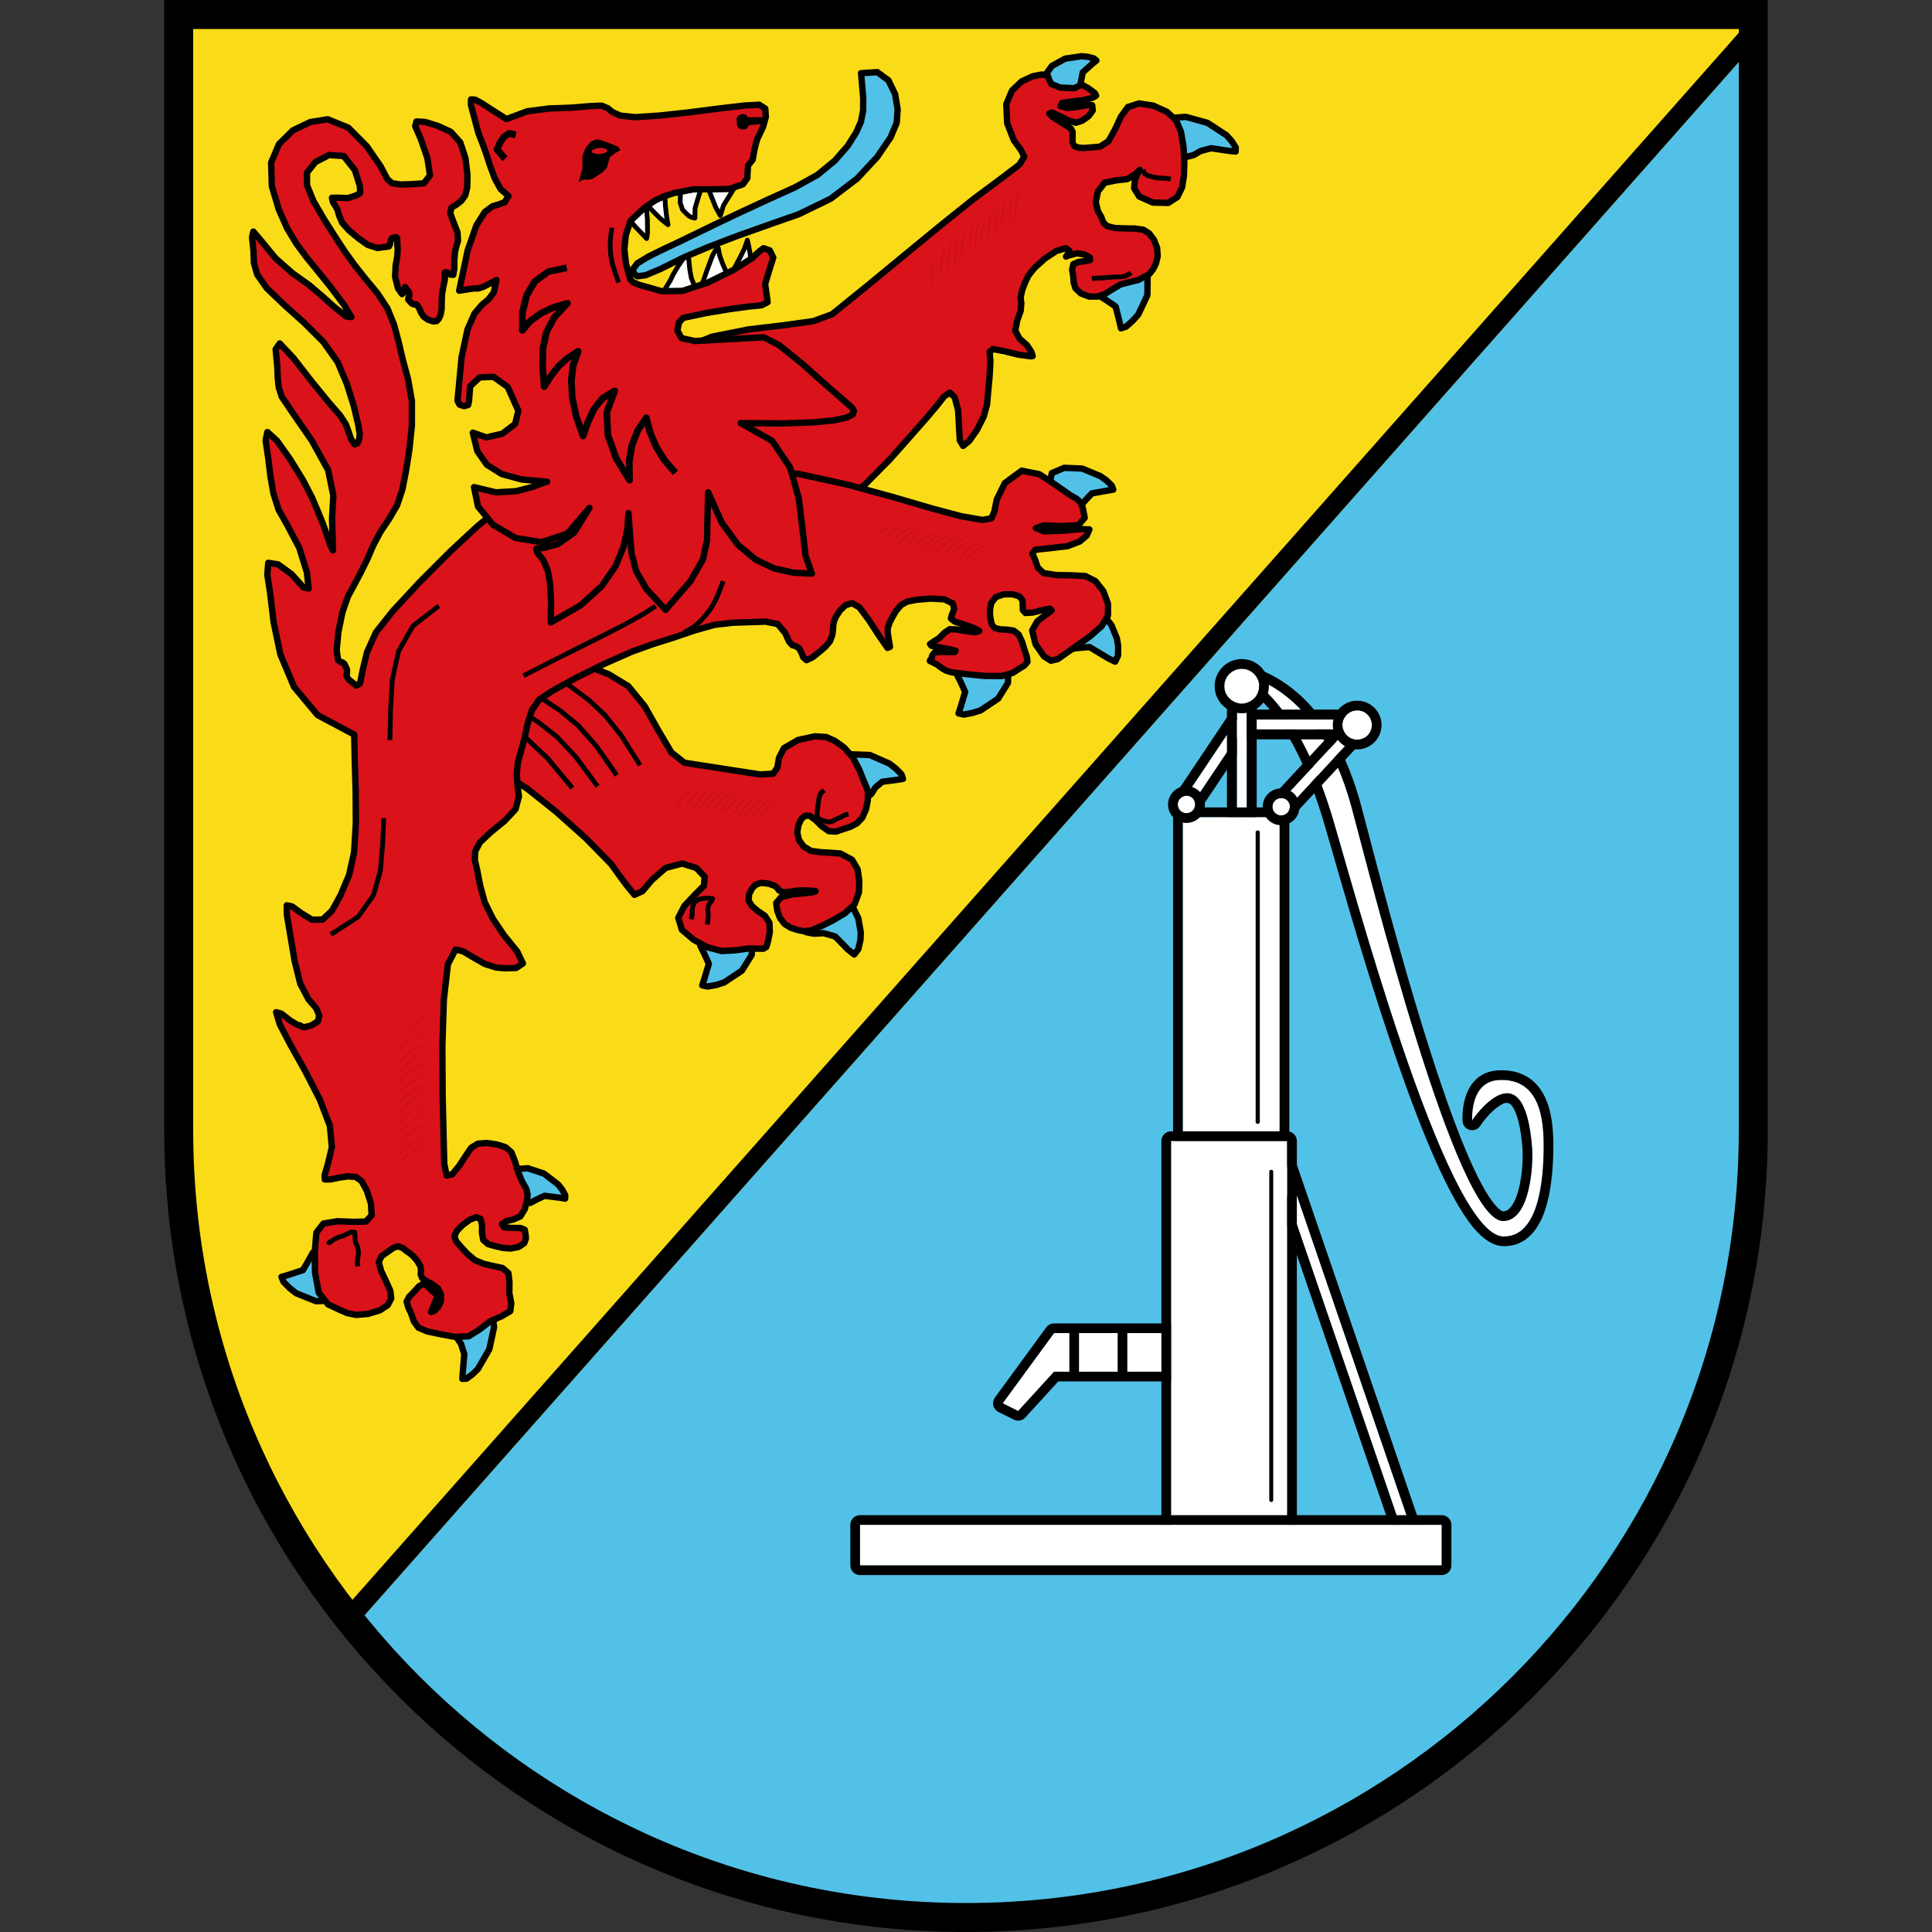 <?xml version="1.0" encoding="UTF-8" standalone="no"?>
<!DOCTYPE svg PUBLIC "-//W3C//DTD SVG 1.1//EN" "http://www.w3.org/Graphics/SVG/1.1/DTD/svg11.dtd">
<svg width="100%" height="100%" viewBox="0 0 1000 1000" version="1.1" xmlns="http://www.w3.org/2000/svg" xmlns:xlink="http://www.w3.org/1999/xlink" xml:space="preserve" xmlns:serif="http://www.serif.com/" style="fill-rule:evenodd;clip-rule:evenodd;stroke-linecap:square;stroke-linejoin:round;stroke-miterlimit:10;">
    <rect x="0" y="0" width="1000" height="1000" fill="#333333" stroke="none"/>
    <path d="M92.5,585L92.5,7.5C92.5,7.5 825.157,7.5 907.5,7.5C907.5,7.5 907.5,585 907.5,585C907.5,809.905 724.905,992.5 500,992.5C275.095,992.5 92.5,809.905 92.5,585Z" style="fill:rgb(249,220,23);"/>
    <path d="M907.5,23.606L183.653,841.766C258.395,933.713 372.387,992.5 500,992.5C724.905,992.5 907.5,809.905 907.5,585L907.5,23.606Z" style="fill:rgb(82,193,231);"/>
    <path d="M85,585L85,0L915,0L915,585C915,814.045 729.045,1000 500,1000C270.955,1000 85,814.045 85,585ZM100,585L100,15C202.41,15 797.59,15 900,15C900,15 900,585 900,585C900,805.766 720.766,985 500,985C279.234,985 100,805.766 100,585Z"/>
    <path d="M641.577,349C641.577,349 681.954,352.857 699.486,417.526C708.875,452.16 753.433,632.069 778,632C792.048,631.961 793.695,602.906 793,594C788.833,540.612 762,579.537 762,580C762,580 760.478,559.646 776,559C797.72,558.096 799.167,580.5 799,595C798.833,609.5 796.834,640.585 778,640C747.896,639.065 698.186,450.489 689,420.885C668.647,355.296 641.577,349 641.577,349Z" style="fill:white;"/>
    <path d="M766.43,582.321C765.623,583.858 764.038,584.927 762.187,584.997C759.5,585.097 757.214,583.054 757.014,580.373C757.014,580.373 756.556,574.382 758.392,568.298C760.492,561.339 765.343,554.439 775.792,554.004C782.248,553.736 787.234,555.23 791.117,557.752C796.854,561.479 800.266,567.595 802.071,574.547C803.828,581.313 804.071,588.859 804,595.057C803.894,604.285 802.972,619.826 798.029,630.663C794.03,639.433 787.543,645.299 777.845,644.998C773.178,644.853 767.831,641.698 762.569,635.346C756.246,627.713 749.455,615.213 742.665,599.878C717.066,542.072 690.675,443.154 684.225,422.367C665.012,360.453 640.444,353.87 640.444,353.87C637.88,353.274 636.218,350.792 636.642,348.194C637.067,345.596 639.432,343.772 642.052,344.023C642.052,344.023 685.682,347.501 704.312,416.218C710.863,440.384 734.574,535.511 756.621,590.386C762.109,604.045 767.439,615.153 772.401,621.829C773.785,623.693 775.103,625.172 776.401,626.159C776.979,626.599 777.456,627.002 777.986,627C779.757,626.995 781.073,625.968 782.167,624.565C783.267,623.152 784.137,621.376 784.864,619.425C788.035,610.921 788.399,599.312 788.015,594.389C787.325,585.543 786.035,579.435 784.258,575.393C783.153,572.878 782.121,571.351 780.67,570.952C778.955,570.48 777.23,571.583 775.54,572.75C771.596,575.474 768.216,579.788 766.83,581.737C766.681,581.946 766.514,582.194 766.43,582.321ZM641.577,349C641.577,349 668.647,355.296 689,420.885C698.186,450.489 747.896,639.065 778,640C796.834,640.585 798.833,609.5 799,595C799.167,580.5 797.72,558.096 776,559C760.478,559.646 762,580 762,580C762,579.537 788.833,540.612 793,594C793.695,602.906 792.048,631.961 778,632C753.433,632.069 708.875,452.16 699.486,417.526C681.954,352.857 641.577,349 641.577,349Z"/>
    <path d="M606,690L545.576,690L519,726.333L527,730.333L545.576,710L606,710L606,690Z" style="fill:white;"/>
    <path d="M611,690L611,710C611,712.761 608.761,715 606,715C606,715 547.781,715 547.781,715L530.691,733.706C529.184,735.356 526.763,735.805 524.764,734.805L516.764,730.805C515.447,730.147 514.488,728.942 514.141,727.511C513.794,726.08 514.095,724.57 514.964,723.381L541.541,687.048C542.482,685.761 543.982,685 545.576,685L606,685C608.761,685 611,687.239 611,690ZM606,690L545.576,690L519,726.333L527,730.333L545.576,710L606,710L606,690Z"/>
    <path d="M556,690L556,710" style="fill:none;stroke:black;stroke-width:5px;"/>
    <g transform="matrix(1,0,0,1,25,1.5)">
        <path d="M556,690L556,710" style="fill:none;stroke:black;stroke-width:5px;"/>
    </g>
    <path d="M177.344,833.805L907.5,8.514L907.5,23.606L183.653,841.766C181.518,839.139 179.415,836.486 177.344,833.805Z"/>
    <g id="g1" transform="matrix(1.664,0,0,1.664,362.097,358.252)">
        <g id="g29" transform="matrix(-0.03,0.002,0.002,0.03,302.096,-229.373)">
            <path id="path5" d="M6172,890L6187,953L6274,983L6412,985L6468,969L6486,940L6513,903L6540,813L6465,722L6324,656L6153,642L6090,652L6029,672L6002,697L6044,726L6151,810L6172,890Z" style="fill:rgb(15,71,175);fill-rule:nonzero;"/>
            <path id="path6" d="M6044,726L6151,810L6172,890L6187,953L6274,983L6412,985L6468,969L6486,940L6513,903L6540,813L6465,722L6324,656L6153,642L6090,652L6029,672L6002,697L6044,726Z" style="fill:rgb(82,193,231);fill-rule:nonzero;stroke:black;stroke-width:65.86px;stroke-linecap:butt;stroke-linejoin:miter;stroke-miterlimit:4;"/>
            <path id="path7" d="M4703,1719L4877,1681L4987,1702L5064,1740L5138,1753L5241,1700L5380,1578L5416,1517L5399,1479L5382,1431L5300,1340L5117,1340L4897,1417L4710,1558L4661,1621L4623,1690L4627,1732L4703,1719Z" style="fill:rgb(15,71,175);fill-rule:nonzero;"/>
            <path id="path8" d="M4703,1719L4877,1681L4987,1702L5064,1740L5138,1753L5241,1700L5380,1578L5416,1517L5399,1479L5382,1431L5300,1340L5117,1340L4897,1417L4710,1558L4661,1621L4623,1690L4627,1732L4703,1719Z" style="fill:rgb(82,193,231);fill-rule:nonzero;stroke:black;stroke-width:65.86px;stroke-linecap:butt;stroke-linejoin:miter;stroke-miterlimit:4;"/>
            <path id="path9" d="M6065,3177L6139,3124L6116,3011L6014,2860L5950,2810L5898,2808L5830,2802L5688,2826L5622,2962L5637,3154L5744,3347L5806,3408L5878,3464L5932,3478L5942,3416L5973,3249L6065,3177Z" style="fill:rgb(15,71,175);fill-rule:nonzero;"/>
            <path id="path10" d="M5942,3416L5973,3249L6065,3177L6139,3124L6116,3011L6014,2860L5950,2810L5898,2808L5830,2802L5688,2826L5622,2962L5637,3154L5744,3347L5806,3408L5878,3464L5932,3478L5942,3416Z" style="fill:rgb(82,193,231);fill-rule:nonzero;stroke:black;stroke-width:65.86px;stroke-linecap:butt;stroke-linejoin:miter;stroke-miterlimit:4;"/>
            <path id="path11" d="M6419,5230L6473,5285L6581,5263L6723,5179L6771,5128L6771,5087L6775,5033L6746,4925L6614,4879L6429,4899L6246,4990L6186,5039L6135,5096L6123,5138L6185,5144L6347,5162L6419,5230Z" style="fill:rgb(15,71,175);fill-rule:nonzero;"/>
            <path id="path12" d="M6185,5144L6347,5162L6419,5230L6473,5285L6581,5263L6723,5179L6771,5128L6771,5087L6775,5033L6746,4925L6614,4879L6429,4899L6246,4990L6186,5039L6135,5096L6123,5138L6185,5144Z" style="fill:rgb(82,193,231);fill-rule:nonzero;stroke:black;stroke-width:65.86px;stroke-linecap:butt;stroke-linejoin:miter;stroke-miterlimit:4;"/>
            <path id="path13" d="M6292,6875L6477,6746L6619,6749L6728,6762L6817,6665L6859,6507L6830,6424L6759,6392L6673,6388L6602,6387L6416,6384L6302,6437L6234,6537L6188,6676L6180,6755L6188,6855L6222,6915L6292,6875Z" style="fill:rgb(15,71,175);fill-rule:nonzero;"/>
            <path id="path14" d="M6292,6875L6477,6746L6619,6749L6728,6762L6817,6665L6859,6507L6830,6424L6759,6392L6673,6388L6602,6387L6416,6384L6302,6437L6234,6537L6188,6676L6180,6755L6188,6855L6222,6915L6292,6875Z" style="fill:rgb(82,193,231);fill-rule:nonzero;stroke:black;stroke-width:65.86px;stroke-linecap:butt;stroke-linejoin:miter;stroke-miterlimit:4;"/>
            <path id="path15" d="M7832,7015L7868,6931L7790,6847L7624,6770L7543,6759L7497,6785L7436,6816L7329,6910L7343,7060L7455,7216L7646,7326L7731,7346L7821,7357L7874,7341L7851,7284L7791,7124L7832,7015Z" style="fill:rgb(15,71,175);fill-rule:nonzero;"/>
            <path id="path16" d="M7851,7284L7791,7124L7832,7015L7868,6931L7790,6847L7624,6770L7543,6759L7497,6785L7436,6816L7329,6910L7343,7060L7455,7216L7646,7326L7731,7346L7821,7357L7874,7341L7851,7284Z" style="fill:rgb(82,193,231);fill-rule:nonzero;stroke:black;stroke-width:65.86px;stroke-linecap:butt;stroke-linejoin:miter;stroke-miterlimit:4;"/>
            <path id="path17" d="M8560,7985L8708,7994L8784,8049L8829,8112L8881,8147L8981,8118L9134,8025L9185,7968L9185,7922L9189,7864L9159,7741L9016,7689L8818,7710L8622,7812L8560,7867L8505,7931L8493,7979L8560,7985Z" style="fill:rgb(82,193,231);fill-rule:nonzero;"/>
            <path id="path18" d="M8560,7985L8708,7994L8784,8049L8829,8112L8881,8147L8981,8118L9134,8025L9185,7968L9185,7922L9189,7864L9159,7741L9016,7689L8818,7710L8622,7812L8560,7867L8505,7931L8493,7979L8560,7985Z" style="fill:none;fill-rule:nonzero;stroke:black;stroke-width:65.86px;stroke-linecap:butt;stroke-linejoin:miter;stroke-miterlimit:4;"/>
            <path id="path19" d="M9042,9610L9071,9706L9117,9758L9177,9704L9301,9559L9418,9517L9519,9516L9597,9495L9647,9392L9656,9228L9611,9153L9535,9138L9450,9151L9379,9165L9197,9199L9096,9274L9050,9386L9034,9532L9042,9610Z" style="fill:rgb(15,71,175);fill-rule:nonzero;"/>
            <path id="path20" d="M9177,9704L9301,9559L9418,9517L9519,9516L9597,9495L9647,9392L9656,9228L9611,9153L9535,9138L9450,9151L9379,9165L9197,9199L9096,9274L9050,9386L9034,9532L9042,9610L9071,9706L9117,9758L9177,9704Z" style="fill:rgb(82,193,231);fill-rule:nonzero;stroke:black;stroke-width:65.86px;stroke-linecap:butt;stroke-linejoin:miter;stroke-miterlimit:4;"/>
            <path id="path21" d="M10665,9645L10700,9562L10622,9478L10456,9401L10376,9391L10330,9416L10269,9447L10162,9540L10175,9691L10287,9847L10478,9957L10563,9978L10653,9988L10707,9972L10684,9914L10624,9754L10665,9645Z" style="fill:rgb(15,71,175);fill-rule:nonzero;"/>
            <path id="path22" d="M10684,9914L10624,9754L10665,9645L10700,9562L10622,9478L10456,9401L10376,9391L10330,9416L10269,9447L10162,9540L10175,9691L10287,9847L10478,9957L10563,9978L10653,9988L10707,9972L10684,9914Z" style="fill:rgb(82,193,231);fill-rule:nonzero;stroke:black;stroke-width:65.86px;stroke-linecap:butt;stroke-linejoin:miter;stroke-miterlimit:4;"/>
            <path id="path23" d="M12568,12071L12634,12100L12726,12053L12830,11948L12857,11895L12844,11863L12830,11820L12770,11741L12634,11740L12471,11806L12332,11928L12294,11983L12266,12043L12269,12079L12326,12066L12480,12036L12568,12071Z" style="fill:rgb(15,71,175);fill-rule:nonzero;"/>
            <path id="path24" d="M12326,12066L12480,12036L12568,12071L12634,12100L12726,12053L12830,11948L12857,11895L12844,11863L12830,11820L12770,11741L12634,11740L12471,11806L12332,11928L12294,11983L12266,12043L12269,12079L12326,12066Z" style="fill:rgb(82,193,231);fill-rule:nonzero;stroke:black;stroke-width:65.86px;stroke-linecap:butt;stroke-linejoin:miter;stroke-miterlimit:4;"/>
            <path id="path25" d="M13444,13794L13417,13616L13444,13507L13487,13433L13504,13360L13458,13256L13344,13109L13285,13069L13247,13083L13198,13099L13102,13174L13091,13357L13155,13581L13286,13777L13345,13828L13411,13870L13454,13869L13444,13794Z" style="fill:rgb(15,71,175);fill-rule:nonzero;"/>
            <path id="path26" d="M13444,13794L13417,13616L13444,13507L13487,13433L13504,13360L13458,13256L13344,13109L13285,13069L13247,13083L13198,13099L13102,13174L13091,13357L13155,13581L13286,13777L13345,13828L13411,13870L13454,13869L13444,13794Z" style="fill:rgb(82,193,231);fill-rule:nonzero;stroke:black;stroke-width:65.86px;stroke-linecap:butt;stroke-linejoin:miter;stroke-miterlimit:4;"/>
            <path id="path27" d="M14960,12541L14911,12464L14796,12481L14640,12573L14586,12635L14581,12688L14571,12756L14587,12897L14719,12972L14911,12967L15109,12872L15174,12814L15233,12745L15251,12692L15190,12679L15025,12637L14960,12541Z" style="fill:rgb(15,71,175);fill-rule:nonzero;"/>
            <path id="path28" d="M15190,12679L15025,12637L14960,12541L14911,12464L14796,12481L14640,12573L14586,12635L14581,12688L14571,12756L14587,12897L14719,12972L14911,12967L15109,12872L15174,12814L15233,12745L15251,12692L15190,12679Z" style="fill:rgb(82,193,231);fill-rule:nonzero;stroke:black;stroke-width:65.86px;stroke-linecap:butt;stroke-linejoin:miter;stroke-miterlimit:4;"/>
            <path id="path29" d="M9585,9091L9503,9087L9478,9082L9472,9078L9497,9073L9565,9064L9649,9059L9717,9064L9770,9068L9815,9064L9848,9046L9862,9023L9886,8997L9948,8969L10025,8955L10081,8967L10124,9003L10161,9064L10170,9129L10140,9187L10083,9242L10012,9298L9970,9373L9973,9469L9997,9560L10019,9620L10050,9636L10116,9631L10214,9624L10340,9633L10484,9631L10629,9582L10764,9496L10879,9384L10908,9259L10836,9139L10721,9032L10621,8945L10607,8853L10688,8756L10831,8701L11004,8735L11153,8849L11260,8959L11344,8991L11427,8875L11566,8655L11806,8375L12093,8082L12371,7828L12587,7662L12670,7466L12628,7149L12518,6804L12396,6521L12321,6394L12210,6406L11991,6470L11720,6572L11458,6697L11264,6833L11108,7053L10981,7318L10865,7547L10738,7662L9964,7835L9829,7836L9781,7775L9759,7679L9701,7580L9549,7505L9372,7479L9256,7494L9168,7541L9080,7614L8996,7721L8938,7853L8900,7971L8876,8037L8864,8087L8870,8171L8895,8267L8940,8352L8998,8406L9068,8437L9143,8456L9221,8477L9295,8467L9363,8412L9424,8343L9480,8296L9529,8292L9572,8326L9604,8385L9621,8460L9609,8538L9565,8608L9492,8659L9393,8679L9190,8706L9074,8779L9023,8882L9014,9000L9025,9118L9078,9239L9186,9327L9318,9393L9448,9447L9547,9480L9622,9483L9685,9466L9753,9439L9815,9395L9858,9330L9881,9253L9887,9173L9832,9116L9714,9095L9585,9091Z" style="fill:rgb(218,18,26);fill-rule:nonzero;stroke:black;stroke-width:65.85px;stroke-linecap:butt;stroke-linejoin:miter;stroke-miterlimit:4;"/>
        </g>
        <g id="g33" transform="matrix(0.992,-1.7261e-07,1.7261e-07,0.992,-173.786,-212.059)">
            <path id="path30" d="M110.781,213.813L109.969,215.094L117.844,219.844L124.25,223.844L129.938,228.313L135.781,234.531L142.625,243.75L143.813,242.875L136.875,233.5L130.875,227.156L125.031,222.563L118.625,218.531L110.781,213.813Z" style="fill-rule:nonzero;"/>
            <path id="path31" d="M128.969,206.938L128.094,208.188L134.781,212.938L140.188,217L145,221.563L150.031,227.813L155.906,237.063L157.156,236.281L151.219,226.875L146.063,220.438L141.094,215.813L135.625,211.719L128.969,206.938Z" style="fill-rule:nonzero;"/>
            <path id="path32" d="M118.531,210.25L117.719,211.563L125.188,216.281L131.188,220.313L136.563,224.781L142.125,231L148.594,240.281L149.844,239.375L143.25,230L137.563,223.594L132.063,219.063L125.969,214.969L118.531,210.25Z" style="fill-rule:nonzero;"/>
            <path id="path33" d="M98.844,214.531L98.094,215.906L107,220.563L114.156,224.531L120.563,228.969L127.063,235.156L134.688,244.313L135.875,243.344L128.125,234L121.406,227.719L114.875,223.188L107.719,219.219L98.844,214.531Z" style="fill-rule:nonzero;"/>
        </g>
        <g id="path34" transform="matrix(-0.03,0.002,0.002,0.03,302.096,-229.373)">
            <path d="M6496,1203L6525,1211L6509,1233L6468,1267L6402,1315L6312,1380L6296,1417L6301,1473L6305,1528L6287,1566L6241,1585L6185,1591L6114,1590L6024,1588L5933,1538L5859,1424L5788,1294L5708,1198L5591,1169L5447,1201L5311,1273L5220,1368L5178,1491L5162,1647L5164,1809L5178,1948L5204,2064L5260,2162L5359,2216L5517,2202L5653,2130L5700,2041L5686,1950L5643,1874L5629,1854L5674,1894L5764,1942L5886,1948L6001,1964L6076,2049L6106,2160L6089,2255L6059,2314L6048,2353L6035,2383L6002,2414L5929,2438L5825,2449L5717,2458L5633,2476L5575,2519L5530,2589L5504,2673L5504,2761L5528,2836L5561,2891L5592,2927L5611,2943L5721,2991L5818,3008L5910,3026L6011,3078L6079,3115L6157,3134L6239,3128L6321,3091L6374,3034L6389,2974L6389,2909L6396,2837L6380,2783L6323,2763L6255,2759L6205,2752L6204,2725L6254,2693L6332,2673L6415,2688L6450,2700L6432,2676L6413,2639L6447,2613L6546,2635L6669,2705L6781,2793L6851,2869L6890,2938L6926,3015L6947,3090L6944,3154L6956,3229L6999,3328L7025,3430L6987,3514L6915,3587L6874,3658L6863,3704L6882,3705L7015,3678L7158,3632L7269,3604L7305,3631L7303,3731L7321,3880L7347,4040L7367,4171L7409,4293L7489,4428L7577,4537L7643,4583L7673,4524L7672,4382L7670,4214L7696,4076L7744,4024L7804,4059L7886,4150L8002,4270L8165,4432L8409,4673L8688,4919L8957,5097L9169,5134L11284,4372L11263,4011L11164,3767L11012,3613L10835,3518L10658,3456L10507,3398L10160,3283L9779,3233L9410,3214L9103,3192L8905,3134L8505,2852L8100,2561L7710,2282L7355,2035L7055,1842L6868,1718L6813,1640L6842,1569L6909,1463L6966,1283L6962,1085L6893,948L6788,861L6672,816L6574,803L6514,819L6503,859L6482,908L6394,951L6249,967L6197,946L6173,933L6110,973L6041,1031L6029,1058L6048,1070L6077,1081L6163,1097L6285,1103L6385,1112L6404,1143L6333,1167L6228,1162L6128,1151L6076,1155L6074,1210L6121,1266L6190,1308L6255,1325L6329,1297L6420,1244L6496,1203Z" style="fill:rgb(218,18,26);fill-rule:nonzero;stroke:black;stroke-width:65.86px;stroke-linecap:butt;stroke-linejoin:miter;stroke-miterlimit:4;"/>
        </g>
        <g id="path35" transform="matrix(-0.03,0.002,0.002,0.03,302.096,-229.373)">
            <path d="M6996,6442L6905,6384L6842,6343L6858,6323L6938,6333L7038,6351L7114,6351L7139,6320L7137,6272L7136,6219L7164,6176L7234,6149L7325,6143L7410,6166L7462,6227L7478,6295L7482,6347L7478,6393L7470,6445L7442,6485L7386,6502L7317,6510L7249,6524L7200,6568L7170,6643L7150,6728L7130,6804L7127,6856L7161,6892L7218,6922L7288,6961L7402,6985L7573,6973L7757,6943L7915,6913L7976,6890L8021,6858L8060,6824L8106,6796L8134,6780L8131,6771L8115,6757L8106,6725L8080,6696L8017,6694L7940,6701L7870,6704L7862,6692L7931,6671L8027,6646L8106,6625L8121,6606L8083,6584L8022,6550L7965,6500L7907,6466L7831,6474L7740,6498L7643,6515L7603,6504L7655,6471L7753,6429L7850,6391L7888,6356L7872,6313L7847,6261L7858,6202L7942,6154L8080,6137L8225,6139L8329,6152L8393,6183L8448,6239L8493,6305L8528,6366L8546,6411L8550,6457L8545,6517L8536,6607L8562,6616L8639,6489L8737,6313L8826,6177L8898,6130L8967,6147L9028,6198L9073,6258L9096,6304L9106,6340L9111,6381L9122,6441L9150,6506L9199,6558L9265,6608L9345,6663L9407,6687L9438,6656L9455,6602L9478,6556L9511,6534L9542,6523L9573,6486L9609,6391L9679,6295L9802,6261L9960,6256L10138,6250L10330,6259L10541,6303L10760,6362L10982,6416L11206,6480L11497,6586L11796,6710L12048,6827L12197,6913L12276,7014L12329,7151L12372,7299L12418,7433L12457,7545L12475,7654L12477,7767L12469,7895L12512,8024L12633,8138L12781,8243L12902,8342L12959,8432L12968,8523L12950,8634L12931,8787L12895,8965L12822,9141L12719,9318L12593,9497L12543,9623L12617,9665L12736,9660L12823,9646L12938,9601L13051,9526L13151,9457L13229,9432L13318,9580L13384,9940L13431,10417L13462,10921L13481,11358L13493,11638L13476,11759L13420,11752L13342,11670L13263,11565L13203,11489L13132,11452L13040,11451L12941,11472L12849,11507L12792,11564L12761,11660L12736,11772L12700,11877L12663,11953L12653,12011L12664,12072L12692,12159L12744,12232L12818,12259L12890,12270L12939,12298L12921,12333L12840,12345L12750,12352L12708,12372L12703,12412L12701,12462L12721,12510L12782,12546L12865,12557L12943,12546L13020,12523L13096,12496L13143,12449L13151,12375L13145,12296L13155,12232L13198,12210L13267,12231L13344,12280L13410,12339L13438,12392L13424,12443L13381,12501L13318,12580L13242,12653L13154,12696L13059,12725L12964,12752L12906,12809L12901,12902L12910,13014L12897,13125L12913,13203L13004,13249L13129,13295L13245,13373L13360,13434L13500,13431L13646,13394L13782,13356L13873,13310L13915,13242L13936,13164L13964,13091L13976,13032L13946,12984L13894,12938L13839,12884L13791,12860L13747,12891L13706,12940L13666,12976L13661,13010L13688,13071L13719,13130L13731,13157L13695,13147L13655,13111L13623,13055L13616,12985L13644,12919L13698,12873L13757,12836L13799,12803L13812,12763L13807,12726L13808,12681L13840,12617L13884,12562L13913,12534L13940,12514L13978,12479L14027,12456L14078,12470L14136,12506L14203,12546L14237,12605L14218,12699L14175,12808L14137,12910L14133,12991L14174,13057L14257,13104L14384,13134L14507,13136L14597,13111L14682,13067L14789,13008L14877,12881L14902,12671L14888,12441L14860,12258L14781,12170L14636,12156L14473,12173L14341,12179L14278,12118L14277,11996L14311,11861L14357,11760L14414,11712L14495,11700L14588,11707L14682,11720L14737,11716L14736,11672L14698,11569L14642,11389L14647,11167L14733,10888L14862,10589L14996,10308L15095,10084L15124,9956L15072,9974L14985,10051L14914,10101L14882,10111L14868,10124L14841,10130L14773,10118L14701,10081L14681,10022L14708,9942L14781,9845L14855,9680L14898,9438L14924,9178L14946,8960L14941,8860L14887,8875L14799,8949L14690,9026L14580,9031L14478,8947L14378,8792L14276,8588L14209,8359L14171,8059L14151,7729L14139,7410L14127,7144L14491,6918L14715,6611L14834,6266L14882,5925L14897,5633L14914,5434L14896,5312L14795,5335L14662,5446L14550,5589L14497,5605L14504,5436L14565,5180L14673,4937L14753,4770L14795,4599L14814,4422L14824,4237L14839,4045L14815,3961L14723,4056L14600,4256L14480,4483L14401,4664L14351,4807L14313,4922L14279,5036L14243,5176L14220,5228L14215,5110L14207,4897L14178,4664L14214,4396L14363,4079L14535,3791L14642,3608L14667,3509L14671,3410L14668,3286L14673,3113L14627,3055L14495,3215L14323,3470L14161,3697L14054,3838L14001,3933L13978,4009L13956,4093L13923,4148L13893,4139L13871,4095L13863,4045L13873,3942L13905,3753L13961,3520L14041,3289L14174,3071L14361,2858L14558,2656L14723,2475L14812,2328L14838,2207L14834,2085L14839,1938L14822,1882L14743,1989L14612,2172L14443,2342L14281,2474L14155,2597L14042,2713L13922,2823L13869,2832L13937,2700L14067,2501L14201,2311L14294,2180L14386,2037L14471,1872L14544,1672L14600,1426L14591,1182L14496,995L14343,864L14160,791L13978,774L13771,874L13592,1080L13462,1299L13402,1434L13356,1479L13268,1498L13153,1502L13028,1501L12960,1423L12975,1244L13029,1044L13079,905L13063,858L12973,869L12845,918L12716,988L12625,1103L12582,1270L12573,1443L12584,1575L12610,1654L12654,1708L12707,1744L12761,1772L12777,1827L12749,1923L12715,2031L12716,2120L12740,2182L12756,2239L12766,2307L12773,2402L12788,2466L12818,2462L12849,2437L12873,2435L12876,2450L12875,2473L12879,2512L12897,2575L12917,2655L12926,2737L12932,2812L12947,2871L12969,2912L12993,2933L13028,2933L13079,2913L13124,2876L13147,2833L13163,2788L13186,2748L13199,2742L13214,2745L13235,2735L13270,2690L13267,2673L13256,2652L13257,2616L13293,2559L13302,2574L13312,2615L13330,2630L13368,2567L13390,2447L13377,2333L13353,2234L13344,2163L13345,2111L13343,2073L13343,2048L13352,2038L13395,2044L13413,2074L13421,2109L13433,2129L13553,2137L13651,2098L13739,2026L13832,1938L13899,1852L13925,1778L13941,1707L13980,1633L13987,1588L13920,1591L13824,1602L13748,1583L13719,1573L13693,1557L13691,1488L13731,1319L13837,1165L13988,1144L14134,1208L14228,1311L14236,1441L14181,1608L14089,1793L13988,1980L13896,2143L13807,2287L13707,2433L13582,2606L13491,2767L13434,2939L13398,3122L13366,3315L13326,3517L13302,3742L13319,3993L13362,4244L13414,4470L13461,4647L13527,4808L13618,4942L13715,5067L13799,5202L13871,5343L13947,5474L14023,5597L14097,5714L14164,5872L14220,6075L14250,6260L14242,6364L14215,6387L14198,6391L14180,6407L14157,6467L14158,6499L14167,6528L14149,6569L14071,6640L14031,6619L13997,6491L13939,6304L13832,6103L13642,5894L13346,5615L13013,5323L12708,5075L12501,4929L12236,4781L10290,4648L9835,4667L9350,4762L8864,4903L8409,5060L8014,5205L7710,5308L7493,5361L7399,5349L7365,5280L7332,5159L7238,4996L7055,4879L6875,4928L6709,5054L6568,5168L6506,5208L6469,5247L6450,5307L6437,5409L6508,5481L6683,5479L6863,5460L6948,5482L6864,5521L6673,5527L6481,5523L6397,5532L6428,5593L6505,5650L6634,5690L6824,5699L6970,5705L7002,5743L6978,5807L6957,5888L6901,5951L6767,5981L6607,5994L6470,6011L6370,6070L6295,6179L6256,6310L6264,6433L6336,6538L6462,6635L6604,6722L6726,6796L6812,6849L6884,6861L6953,6811L7032,6680L7057,6534L6996,6442Z" style="fill:rgb(218,18,26);fill-rule:nonzero;stroke:black;stroke-width:65.85px;stroke-linecap:butt;stroke-linejoin:miter;stroke-miterlimit:4;"/>
        </g>
        <g id="g87" transform="matrix(-0.03,0.002,0.002,0.03,302.096,-229.373)">
            <path id="path36" d="M6891,2014L6917,2069L6931,2139L6937,2210L6942,2267" style="fill:none;fill-rule:nonzero;stroke:black;stroke-width:0.99px;stroke-linecap:butt;stroke-linejoin:miter;stroke-miterlimit:4;"/>
            <path id="path37" d="M6959,2057L6985,2111L6999,2181L7005,2252L7010,2309" style="fill:none;fill-rule:nonzero;stroke:black;stroke-width:0.99px;stroke-linecap:butt;stroke-linejoin:miter;stroke-miterlimit:4;"/>
            <path id="path38" d="M7043,2116L7067,2172L7081,2244L7087,2314L7092,2370" style="fill:none;fill-rule:nonzero;stroke:black;stroke-width:0.99px;stroke-linecap:butt;stroke-linejoin:miter;stroke-miterlimit:4;"/>
            <path id="path39" d="M7114,2159L7140,2214L7154,2285L7160,2356L7165,2413" style="fill:none;fill-rule:nonzero;stroke:black;stroke-width:0.99px;stroke-linecap:butt;stroke-linejoin:miter;stroke-miterlimit:4;"/>
            <path id="path40" d="M7184,2200L7208,2256L7222,2327L7228,2398L7233,2455" style="fill:none;fill-rule:nonzero;stroke:black;stroke-width:0.99px;stroke-linecap:butt;stroke-linejoin:miter;stroke-miterlimit:4;"/>
            <path id="path41" d="M7266,2262L7292,2318L7306,2389L7312,2460L7317,2516" style="fill:none;fill-rule:nonzero;stroke:black;stroke-width:0.99px;stroke-linecap:butt;stroke-linejoin:miter;stroke-miterlimit:4;"/>
            <path id="path42" d="M7327,2297L7352,2352L7366,2423L7372,2494L7377,2551" style="fill:none;fill-rule:nonzero;stroke:black;stroke-width:0.99px;stroke-linecap:butt;stroke-linejoin:miter;stroke-miterlimit:4;"/>
            <path id="path43" d="M7395,2337L7421,2393L7435,2465L7441,2536L7446,2593" style="fill:none;fill-rule:nonzero;stroke:black;stroke-width:0.99px;stroke-linecap:butt;stroke-linejoin:miter;stroke-miterlimit:4;"/>
            <path id="path44" d="M7479,2400L7503,2456L7517,2527L7524,2598L7529,2654" style="fill:none;fill-rule:nonzero;stroke:black;stroke-width:0.99px;stroke-linecap:butt;stroke-linejoin:miter;stroke-miterlimit:4;"/>
            <path id="path45" d="M7550,2443L7576,2498L7590,2569L7597,2640L7602,2697" style="fill:none;fill-rule:nonzero;stroke:black;stroke-width:0.99px;stroke-linecap:butt;stroke-linejoin:miter;stroke-miterlimit:4;"/>
            <path id="path46" d="M7620,2483L7644,2539L7658,2610L7664,2681L7669,2737" style="fill:none;fill-rule:nonzero;stroke:black;stroke-width:0.99px;stroke-linecap:butt;stroke-linejoin:miter;stroke-miterlimit:4;"/>
            <path id="path47" d="M7702,2546L7728,2601L7742,2671L7748,2742L7753,2799" style="fill:none;fill-rule:nonzero;stroke:black;stroke-width:0.99px;stroke-linecap:butt;stroke-linejoin:miter;stroke-miterlimit:4;"/>
            <path id="path48" d="M7803,2647L7829,2703L7843,2775L7849,2845L7854,2901" style="fill:none;fill-rule:nonzero;stroke:black;stroke-width:0.99px;stroke-linecap:butt;stroke-linejoin:miter;stroke-miterlimit:4;"/>
            <path id="path49" d="M7476,5623L7529,5639L7585,5674L7638,5715L7680,5749" style="fill:none;fill-rule:nonzero;stroke:black;stroke-width:0.99px;stroke-linecap:butt;stroke-linejoin:miter;stroke-miterlimit:4;"/>
            <path id="path50" d="M7545,5599L7600,5616L7657,5652L7709,5693L7751,5725" style="fill:none;fill-rule:nonzero;stroke:black;stroke-width:0.99px;stroke-linecap:butt;stroke-linejoin:miter;stroke-miterlimit:4;"/>
            <path id="path51" d="M7638,5578L7692,5596L7749,5632L7802,5672L7844,5705" style="fill:none;fill-rule:nonzero;stroke:black;stroke-width:0.99px;stroke-linecap:butt;stroke-linejoin:miter;stroke-miterlimit:4;"/>
            <path id="path52" d="M7712,5556L7766,5572L7823,5607L7876,5648L7917,5682" style="fill:none;fill-rule:nonzero;stroke:black;stroke-width:0.99px;stroke-linecap:butt;stroke-linejoin:miter;stroke-miterlimit:4;"/>
            <path id="path53" d="M7782,5532L7836,5549L7894,5584L7946,5625L7988,5660" style="fill:none;fill-rule:nonzero;stroke:black;stroke-width:0.99px;stroke-linecap:butt;stroke-linejoin:miter;stroke-miterlimit:4;"/>
            <path id="path54" d="M7875,5511L7928,5528L7985,5564L8038,5604L8080,5638" style="fill:none;fill-rule:nonzero;stroke:black;stroke-width:0.99px;stroke-linecap:butt;stroke-linejoin:miter;stroke-miterlimit:4;"/>
            <path id="path55" d="M7935,5488L7990,5505L8047,5541L8100,5582L8142,5617" style="fill:none;fill-rule:nonzero;stroke:black;stroke-width:0.99px;stroke-linecap:butt;stroke-linejoin:miter;stroke-miterlimit:4;"/>
            <path id="path56" d="M8007,5466L8060,5483L8116,5519L8169,5560L8211,5593" style="fill:none;fill-rule:nonzero;stroke:black;stroke-width:0.99px;stroke-linecap:butt;stroke-linejoin:miter;stroke-miterlimit:4;"/>
            <path id="path57" d="M8100,5444L8153,5461L8210,5497L8262,5538L8303,5571" style="fill:none;fill-rule:nonzero;stroke:black;stroke-width:0.99px;stroke-linecap:butt;stroke-linejoin:miter;stroke-miterlimit:4;"/>
            <path id="path58" d="M8172,5421L8226,5439L8283,5475L8336,5516L8377,5550" style="fill:none;fill-rule:nonzero;stroke:black;stroke-width:0.99px;stroke-linecap:butt;stroke-linejoin:miter;stroke-miterlimit:4;"/>
            <path id="path59" d="M8242,5398L8296,5415L8354,5451L8407,5492L8448,5526" style="fill:none;fill-rule:nonzero;stroke:black;stroke-width:0.99px;stroke-linecap:butt;stroke-linejoin:miter;stroke-miterlimit:4;"/>
            <path id="path60" d="M8336,5378L8390,5395L8447,5430L8499,5471L8541,5506" style="fill:none;fill-rule:nonzero;stroke:black;stroke-width:0.99px;stroke-linecap:butt;stroke-linejoin:miter;stroke-miterlimit:4;"/>
            <path id="path61" d="M8467,5371L8521,5388L8579,5423L8631,5464L8673,5497" style="fill:none;fill-rule:nonzero;stroke:black;stroke-width:0.99px;stroke-linecap:butt;stroke-linejoin:miter;stroke-miterlimit:4;"/>
            <path id="path62" d="M9839,8125L9883,8148L9928,8192L9969,8241L10001,8280" style="fill:none;fill-rule:nonzero;stroke:black;stroke-width:0.99px;stroke-linecap:butt;stroke-linejoin:miter;stroke-miterlimit:4;"/>
            <path id="path63" d="M9899,8108L9943,8131L9988,8176L10029,8225L10061,8266" style="fill:none;fill-rule:nonzero;stroke:black;stroke-width:0.99px;stroke-linecap:butt;stroke-linejoin:miter;stroke-miterlimit:4;"/>
            <path id="path64" d="M9978,8095L10023,8119L10068,8163L10109,8213L10141,8254" style="fill:none;fill-rule:nonzero;stroke:black;stroke-width:0.99px;stroke-linecap:butt;stroke-linejoin:miter;stroke-miterlimit:4;"/>
            <path id="path65" d="M10045,8077L10087,8101L10132,8145L10172,8194L10204,8235" style="fill:none;fill-rule:nonzero;stroke:black;stroke-width:0.99px;stroke-linecap:butt;stroke-linejoin:miter;stroke-miterlimit:4;"/>
            <path id="path66" d="M10104,8060L10148,8084L10193,8128L10234,8178L10267,8219" style="fill:none;fill-rule:nonzero;stroke:black;stroke-width:0.99px;stroke-linecap:butt;stroke-linejoin:miter;stroke-miterlimit:4;"/>
            <path id="path67" d="M10186,8047L10229,8071L10274,8116L10315,8165L10347,8206" style="fill:none;fill-rule:nonzero;stroke:black;stroke-width:0.99px;stroke-linecap:butt;stroke-linejoin:miter;stroke-miterlimit:4;"/>
            <path id="path68" d="M10238,8029L10282,8053L10326,8097L10367,8147L10400,8188" style="fill:none;fill-rule:nonzero;stroke:black;stroke-width:0.99px;stroke-linecap:butt;stroke-linejoin:miter;stroke-miterlimit:4;"/>
            <path id="path69" d="M10300,8012L10343,8036L10387,8081L10428,8131L10459,8171" style="fill:none;fill-rule:nonzero;stroke:black;stroke-width:0.99px;stroke-linecap:butt;stroke-linejoin:miter;stroke-miterlimit:4;"/>
            <path id="path70" d="M10379,7999L10422,8024L10467,8069L10508,8118L10541,8157" style="fill:none;fill-rule:nonzero;stroke:black;stroke-width:0.99px;stroke-linecap:butt;stroke-linejoin:miter;stroke-miterlimit:4;"/>
            <path id="path71" d="M10442,7983L10485,8007L10530,8052L10571,8101L10604,8140" style="fill:none;fill-rule:nonzero;stroke:black;stroke-width:0.99px;stroke-linecap:butt;stroke-linejoin:miter;stroke-miterlimit:4;"/>
            <path id="path72" d="M10502,7964L10546,7989L10591,8034L10632,8084L10665,8125" style="fill:none;fill-rule:nonzero;stroke:black;stroke-width:0.99px;stroke-linecap:butt;stroke-linejoin:miter;stroke-miterlimit:4;"/>
            <path id="path73" d="M10585,7954L10627,7977L10672,8022L10712,8072L10744,8114" style="fill:none;fill-rule:nonzero;stroke:black;stroke-width:0.99px;stroke-linecap:butt;stroke-linejoin:miter;stroke-miterlimit:4;"/>
            <path id="path74" d="M10695,7960L10738,7984L10783,8029L10824,8078L10857,8119" style="fill:none;fill-rule:nonzero;stroke:black;stroke-width:0.99px;stroke-linecap:butt;stroke-linejoin:miter;stroke-miterlimit:4;"/>
            <path id="path75" d="M13939,11603L13897,11548L13830,11503L13758,11465L13699,11436" style="fill:none;fill-rule:nonzero;stroke:black;stroke-width:0.99px;stroke-linecap:butt;stroke-linejoin:miter;stroke-miterlimit:4;"/>
            <path id="path76" d="M13938,11508L13893,11453L13826,11407L13754,11369L13697,11339" style="fill:none;fill-rule:nonzero;stroke:black;stroke-width:0.99px;stroke-linecap:butt;stroke-linejoin:miter;stroke-miterlimit:4;"/>
            <path id="path77" d="M13923,11384L13879,11330L13813,11284L13741,11246L13685,11219" style="fill:none;fill-rule:nonzero;stroke:black;stroke-width:0.99px;stroke-linecap:butt;stroke-linejoin:miter;stroke-miterlimit:4;"/>
            <path id="path78" d="M13920,11281L13875,11228L13809,11182L13738,11144L13684,11114" style="fill:none;fill-rule:nonzero;stroke:black;stroke-width:0.99px;stroke-linecap:butt;stroke-linejoin:miter;stroke-miterlimit:4;"/>
            <path id="path79" d="M13918,11184L13874,11130L13807,11085L13735,11048L13679,11019" style="fill:none;fill-rule:nonzero;stroke:black;stroke-width:0.99px;stroke-linecap:butt;stroke-linejoin:miter;stroke-miterlimit:4;"/>
            <path id="path80" d="M13906,11064L13860,11009L13793,10962L13721,10925L13663,10897" style="fill:none;fill-rule:nonzero;stroke:black;stroke-width:0.99px;stroke-linecap:butt;stroke-linejoin:miter;stroke-miterlimit:4;"/>
            <path id="path81" d="M13907,10977L13862,10922L13795,10876L13724,10839L13667,10812" style="fill:none;fill-rule:nonzero;stroke:black;stroke-width:0.99px;stroke-linecap:butt;stroke-linejoin:miter;stroke-miterlimit:4;"/>
            <path id="path82" d="M13903,10878L13859,10825L13791,10780L13719,10743L13663,10715" style="fill:none;fill-rule:nonzero;stroke:black;stroke-width:0.99px;stroke-linecap:butt;stroke-linejoin:miter;stroke-miterlimit:4;"/>
            <path id="path83" d="M13890,10755L13843,10703L13776,10658L13704,10620L13648,10591" style="fill:none;fill-rule:nonzero;stroke:black;stroke-width:0.99px;stroke-linecap:butt;stroke-linejoin:miter;stroke-miterlimit:4;"/>
            <path id="path84" d="M13887,10657L13842,10601L13774,10555L13703,10518L13648,10490" style="fill:none;fill-rule:nonzero;stroke:black;stroke-width:0.99px;stroke-linecap:butt;stroke-linejoin:miter;stroke-miterlimit:4;"/>
            <path id="path85" d="M13885,10560L13840,10506L13773,10460L13701,10422L13645,10393" style="fill:none;fill-rule:nonzero;stroke:black;stroke-width:0.99px;stroke-linecap:butt;stroke-linejoin:miter;stroke-miterlimit:4;"/>
            <path id="path86" d="M13869,10432L13826,10380L13759,10335L13688,10297L13629,10270" style="fill:none;fill-rule:nonzero;stroke:black;stroke-width:0.99px;stroke-linecap:butt;stroke-linejoin:miter;stroke-miterlimit:4;"/>
            <path id="path87" d="M13823,10277L13780,10221L13714,10176L13642,10139L13584,10111" style="fill:none;fill-rule:nonzero;stroke:black;stroke-width:0.99px;stroke-linecap:butt;stroke-linejoin:miter;stroke-miterlimit:4;"/>
        </g>
        <g id="g97" transform="matrix(-0.03,0.002,0.002,0.03,302.096,-229.373)">
            <g id="g96" transform="matrix(-32.856,2.125,2.125,32.856,15800.4,-446.166)">
                <path id="path88" d="M74.063,253.031L73.719,261.188L73,269.313L70.875,276.875L66.219,283.469L57.688,288.938L58.531,290.188L67.156,284.656L67.219,284.625L67.344,284.438L72.219,277.594L72.313,277.375L74.5,269.594L74.5,269.438L75.219,261.25L75.563,253.094L74.063,253.031Z" style="fill-rule:nonzero;"/>
                <path id="path89" d="M91.844,185.781L83.688,192.063L83.594,192.125L83.5,192.281L78.938,200.188L78.875,200.375L76.844,209.5L76.313,219L76.063,228.5L77.563,228.563L77.781,219.063L78.344,209.594L80.281,200.875L84.719,193.156L92.719,186.969L91.844,185.781Z" style="fill-rule:nonzero;"/>
                <path id="path90" d="M159.969,185.969L155.844,188.594L150.656,191.5L144.406,194.688L137.031,198.344L128.406,202.688L118.469,207.719L119.156,209.031L129.063,204L137.688,199.75L145.063,196.063L151.344,192.813L156.563,189.938L160.813,187.219L159.969,185.969Z" style="fill-rule:nonzero;"/>
                <path id="path91" d="M212.75,243.969L211.719,244.875L211.656,244.938L211.5,245.125L211,246.281L210.969,246.438L210.719,247.813L210.563,249.094L210.375,250.469L210.219,251.875L210.219,252.094L210.438,253.281L210.438,253.406L210.469,253.5L210.531,253.594L210.688,253.75L211.563,254.469L211.625,254.5L211.813,254.594L213.094,254.937L214.25,255.219L214.469,255.281L215.625,255.187L215.781,255.156L216,255.094L217.094,254.406L218.563,253.812L220.063,253L221,252.812L220.719,251.344L219.531,251.594L219.344,251.687L217.844,252.5L216.438,253.062L216.313,253.094L215.344,253.687L214.469,253.75L213.438,253.469L212.344,253.156L211.844,252.75L211.719,252.031L211.875,250.625L212.063,249.344L212.219,248L212.469,246.719L212.844,245.875L213.719,245.125L212.75,243.969Z" style="fill-rule:nonzero;"/>
                <path id="path92" d="M176.25,277.625L174.813,277.75L173.531,278.063L173.313,278.156L172.25,278.781L172.188,278.844L172,279.062L171.281,280.156L171.25,280.25L171.188,280.437L170.969,282.125L170.906,283.5L170.688,284.906L172.188,285.125L172.406,283.75L172.469,282.187L172.656,280.875L173.188,280.062L174.094,279.469L175.188,279.219L176.25,279.094L176.25,279.125L176.906,279.187L176.281,279.969L176.25,280.062L176.156,280.25L175.813,281.781L175.781,281.906L175.781,282.094L175.969,283.094L175.969,284.281L175.844,285.406L175.656,286.562L177.156,286.812L177.344,285.531L177.469,284.281L177.469,282.969L177.313,281.937L177.594,280.719L178.438,279.687L178.563,279.469L178.813,278.75L178.875,278.656L178.844,278.531L178.844,278.281L178.781,278.156L178.688,278.062L178.625,277.969L178.532,277.906L178.407,277.813L178.157,277.781L176.344,277.625L176.25,277.625Z" style="fill-rule:nonzero;"/>
                <path id="path93" d="M64.281,382.344L64.063,382.406L62.656,383L61.719,383.5L60.469,383.875L59.25,384.375L58.063,385.063L57.469,385.531L57.219,385.375L56.438,386.656L57.094,387.063L57.344,387.188L57.469,387.188L57.594,387.156L57.719,387.156L57.938,387.031L58.969,386.25L59.969,385.719L61.031,385.281L62.125,384.969L63.313,384.375L64.531,383.844L64.75,383.844L64.813,384.75L64.844,385.813L64.844,386.063L65.219,387.156L65.688,388.281L65.875,389.313L65.813,390.281L65.594,391.406L65.5,392.656L65.5,392.875L65.75,394.031L67.219,393.719L67,392.781L67.094,391.625L67.313,390.406L67.375,389.219L67.344,389L67.125,387.844L67.094,387.75L66.688,386.656L66.344,385.625L66.313,384.656L66.219,383.094L66.219,382.969L66.156,382.875L66.125,382.75L66.031,382.625L65.969,382.531L65.875,382.5L65.75,382.438L65.5,382.406L64.406,382.344L64.281,382.344Z" style="fill-rule:nonzero;"/>
                <path id="path94" d="M314.531,49.5L313.156,50.063L313.625,51.25L313.656,51.375L313.719,51.438L313.875,51.625L314.906,52.281L315.125,52.375L316.406,52.719L317.656,53L318.844,53.156L320.094,53.188L321.281,53.281L322.375,53.469L322.625,51.969L321.375,51.781L320.156,51.688L319.094,51.656L317.969,51.469L316.812,51.25L315.656,50.938L314.906,50.469L314.531,49.5Z" style="fill-rule:nonzero;"/>
                <path id="path95" d="M309.594,81.531L309,81.906L307.875,82.5L306.563,82.688L305.188,82.688L303.656,82.781L302.188,82.906L300.656,83L299.188,83.063L297.594,83.156L297.719,84.688L299.25,84.563L300.781,84.531L302.313,84.375L303.75,84.281L305.188,84.156L306.813,84.156L308.25,83.938L308.469,83.875L309.844,83.156L310.438,82.813L309.594,81.531Z" style="fill-rule:nonzero;"/>
                <path id="path96" d="M180.938,178.531L180.063,180.781L179.156,183L178.188,185.125L176.969,187.156L175.406,189.125L173.75,190.969L171.75,192.656L169.531,193.906L169.906,194.563L170.313,195.219L172.594,193.906L172.719,193.844L174.688,192.156L176.531,190.125L178.156,188.094L179.5,185.906L180.563,183.594L181.469,181.313L182.344,179.063L180.938,178.531Z" style="fill-rule:nonzero;"/>
            </g>
            <path id="path97" d="M10631,6308L10642,6285L10660,6294L10637,6339L10619,6330L10631,6308Z" style="fill-rule:nonzero;"/>
        </g>
        <g id="path98" transform="matrix(-0.03,0.002,0.002,0.03,302.096,-229.373)">
            <path d="M9714,2593L9707,2524L9709,2455L9717,2384L9728,2311L9766,2399L9814,2482L9860,2556L9895,2615L9916,2660L9931,2691L9943,2697L9956,2669L9974,2608L10001,2534L10024,2453L10035,2370L10068,2398L10095,2439L10119,2490L10146,2550L10174,2612L10200,2676L10229,2738L10265,2796L10288,2826L10291,2816L10292,2779L10311,2731L10333,2662L10343,2573L10346,2478L10351,2394L10404,2458L10463,2534L10516,2611L10554,2677L10592,2731L10629,2784L10632,2830L10567,2861L10412,2867L10207,2853L10002,2825L9847,2791L9764,2751L9730,2706L9720,2654L9714,2593Z" style="fill:white;fill-rule:nonzero;stroke:black;stroke-width:49.39px;stroke-linecap:butt;stroke-linejoin:miter;stroke-miterlimit:4;"/>
        </g>
        <g id="path99" transform="matrix(-0.03,0.002,0.002,0.03,302.096,-229.373)">
            <path d="M10765,1615L10563,1568L10358,1533L10200,1521L10067,1519L9923,1519L9802,1534L9736,1577L9761,1667L9853,1799L9950,1934L9991,2038L10034,1946L10069,1837L10101,1737L10136,1671L10155,1632L10150,1604L10136,1599L10128,1630L10151,1708L10201,1823L10246,1945L10255,2047L10290,2036L10315,2021L10340,1995L10376,1953L10396,1881L10388,1785L10382,1692L10409,1629L10454,1607L10489,1620L10516,1659L10537,1714L10549,1793L10551,1898L10546,2007L10537,2097L10613,2027L10703,1923L10770,1831L10775,1798L10750,1874L10746,2026L10754,2169L10767,2225L10809,2174L10880,2090L10952,1989L10997,1893L11010,1837L11012,1779L10985,1721L10912,1667L10765,1615Z" style="fill:white;fill-rule:nonzero;stroke:black;stroke-width:49.39px;stroke-linecap:butt;stroke-linejoin:miter;stroke-miterlimit:4;"/>
        </g>
        <g id="path100" transform="matrix(-0.03,0.002,0.002,0.03,302.096,-229.373)">
            <path d="M12289,4743L12498,4741L12720,4672L12692,4875L12549,5074L12326,5226L12060,5287L11787,5215L11543,4966L11716,5209L11891,5317L12036,5346L12120,5351L12113,5389L12053,5477L12016,5585L12001,5722L12003,5897L12021,6121L11702,5966L11471,5783L11314,5586L11216,5388L11164,5203L11144,5046L11142,5273L11139,5466L11105,5649L11011,5842L10827,6070L10550,5791L10407,5576L10351,5381L10333,5166L10306,4887L10187,5209L10037,5447L9864,5613L9677,5718L9483,5775L9292,5797L9345,5610L9358,5335L9375,5012L9444,4686L9611,4399L9923,4195L9484,4227L9167,4237L8953,4230L8823,4210L8760,4181L8746,4148L8761,4115L8788,4087L8992,3884L9241,3631L9473,3416L9626,3325L10341,3316L10476,3277L10513,3195L10489,3111L10444,3069L10205,3035L9963,3011L9757,2997L9626,2993L9562,2965L9567,2889L9575,2775L9522,2634L9473,2508L9505,2431L9567,2405L9608,2431L9696,2502L9900,2612L10165,2721L10433,2790L10648,2779L10775,2733L10872,2699L10935,2668L10964,2634L10998,2468L11004,2317L10979,2173L10921,2030L10769,1906L10651,1836L10551,1799L10454,1774L10249,1749L10053,1762L9878,1770L9736,1731L9686,1671L9679,1606L9670,1541L9618,1484L9594,1386L9573,1318L9556,1273L9540,1245L9489,1153L9453,1051L9453,965L9513,921L9664,919L9925,932L10239,951L10550,964L10802,964L10953,938L11032,896L11080,852L11140,822L11254,819L11459,822L11683,815L11912,829L12132,895L12294,776L12374,716L12442,673L12484,668L12489,724L12450,924L12431,1019L12418,1063L12402,1112L12370,1220L12334,1362L12294,1498L12241,1613L12164,1690L12206,1751L12263,1769L12335,1785L12419,1839L12515,1971L12622,2222L12738,2634L12593,2621L12537,2624L12483,2610L12345,2550L12383,2677L12442,2744L12515,2797L12596,2881L12679,3041L12759,3322L12831,3769L12813,3810L12768,3829L12724,3820L12712,3777L12690,3628L12586,3543L12443,3547L12303,3662L12210,3914L12252,4048L12391,4140L12559,4167L12695,4109L12661,4303L12572,4450L12426,4556L12223,4626L11962,4667L11998,4674L12114,4710L12289,4743Z" style="fill:rgb(218,18,26);fill-rule:nonzero;stroke:black;stroke-width:65.85px;stroke-linecap:butt;stroke-linejoin:miter;stroke-miterlimit:4;"/>
        </g>
        <g id="path101" transform="matrix(-0.03,0.002,0.002,0.03,302.096,-229.373)">
            <path d="M8440,665L8437,795L8435,926L8444,1052L8475,1168L8531,1274L8628,1407L8770,1549L8959,1685L9200,1798L9481,1903L9775,2016L10052,2126L10284,2220L10444,2285L10598,2345L10756,2410L10880,2474L10930,2532L10923,2579L10888,2608L10804,2603L10649,2550L10394,2444L10128,2352L9842,2264L9529,2175L9182,2079L8839,1940L8553,1751L8331,1542L8179,1348L8106,1202L8087,1064L8103,904L8162,758L8271,666L8440,665Z" style="fill:rgb(82,193,231);fill-rule:nonzero;stroke:black;stroke-width:65.85px;stroke-linecap:butt;stroke-linejoin:miter;stroke-miterlimit:4;"/>
        </g>
        <g id="g114" transform="matrix(-0.03,0.002,0.002,0.03,302.096,-229.373)">
            <g id="path102" transform="matrix(-32.856,2.125,2.125,32.856,15800.4,-446.166)">
                <path d="M146.156,67.563L145.75,70.125L145.594,72.375L145.625,74.438L145.781,76.625L146.281,79.188L147.125,81.938L147.906,84.188L148.25,85.156L149.656,84.625L149.281,83.625L148.562,81.469L147.75,78.781L147.281,76.313L147.094,74.313L147.063,72.375L147.25,70.25L147.656,67.781L146.156,67.563Z" style="fill-rule:nonzero;"/>
            </g>
            <path id="path103" d="M9639,1077L9663,1073L9678,1063L9678,1052L9679,1043L9697,1041L9717,1048L9723,1060L9722,1073L9720,1086L9722,1099L9723,1112L9717,1124L9697,1132L9678,1130L9674,1121L9671,1108L9655,1098L9630,1093L9605,1091L9566,1089L9498,1086L9570,1082L9613,1079L9639,1077Z" style="fill-rule:nonzero;"/>
            <path id="path104" d="M9572,1116L9499,1120L9498,1086L9496,1051L9567,1047L9570,1082L9572,1116Z" style="fill-rule:nonzero;"/>
            <g id="path105" transform="matrix(-32.856,2.125,2.125,32.856,15800.4,-446.166)">
                <path d="M188.5,32.063C188.399,33.695 187.977,33.268 187.5,32.094L186.906,32.344L186.75,32.438L186.625,32.563L186.5,32.656L186.344,32.938L186.188,33.313L186.125,33.438L186.094,33.594L186.125,33.875C187.855,33.759 187.873,33.986 186.188,34.344L186.25,34.563L186.219,34.906L186.219,35.438L186.25,35.563L186.344,35.813L186.562,36.188L186.656,36.313L186.75,36.406L186.875,36.531L187.156,36.656L187.781,36.875L187.937,36.906L188.281,36.875L188.844,36.781L189,36.75L189.125,36.719L189.281,36.625L189.406,36.5L189.531,36.406L189.656,36.125L189.75,35.844L189.812,35.688L190.187,35.563L190.906,35.469L192.094,35.344L194.156,35.094L194.344,35.094L194.5,35.031L194.656,34.938L194.812,34.813L194.906,34.688L195,34.531L195.031,34.344L195.094,34.188L195.094,34L195.062,33.844L195.031,33.656L194.938,33.5L194.844,33.375L194.688,33.219L194.531,33.125L194.375,33.063L194,33.031C194.038,34.213 194.041,34.204 193.938,33.031C193.343,33.387 191.996,33.06 191.844,33.031L190.531,33.031L189.844,33C189.517,33.659 187.463,34.247 189.5,32.938L189.469,32.75L189.406,32.594L189.281,32.438L189.156,32.313L189.031,32.219L188.875,32.125L188.5,32.063Z" style="fill-rule:nonzero;"/>
            </g>
            <path id="path106" d="M9682,1102L9678,1104L9668,1107L9644,1111L9639,1077L9633,1042L9657,1038L9663,1073L9682,1102Z" style="fill-rule:nonzero;"/>
            <path id="path107" d="M9658,1033L9678,1063L9713,1063L9712,1068L9711,1074L9705,1084L9697,1092L9682,1102L9663,1073L9643,1043L9658,1033Z" style="fill-rule:nonzero;"/>
            <path id="path108" d="M9712,1055L9713,1063L9643,1063L9643,1048L9678,1052L9712,1055Z" style="fill-rule:nonzero;"/>
            <path id="path109" d="M9698,1006L9708,1007L9697,1041L9700,1075L9682,1077L9679,1043L9675,1008L9693,1006L9698,1006Z" style="fill-rule:nonzero;"/>
            <path id="path110" d="M9687,1067L9688,1057L9723,1060L9757,1062L9756,1078L9722,1073L9687,1067Z" style="fill-rule:nonzero;"/>
            <path id="path111" d="M9693,1081L9701,1089L9705,1100L9708,1113L9674,1121L9639,1128L9636,1115L9671,1108L9689,1078L9693,1081Z" style="fill-rule:nonzero;"/>
            <g id="path112" transform="matrix(-32.856,2.125,2.125,32.856,15800.4,-446.166)">
                <path d="M132.469,79.188L126.688,80.375L126.531,80.406L126.281,80.563L122.094,83.594L121.969,83.688L121.781,83.875L119.125,88.281L119,88.594L117.688,93.906L117.688,94.125L117.625,99.844L117.625,100.031L117.688,100.188L117.75,100.375L117.844,100.531L117.969,100.656L118.125,100.75L118.281,100.812L118.469,100.875L118.656,100.906L119.031,100.844L119.219,100.781L119.5,100.531L121.844,97.75L125.156,95.375L128.906,93.625L129.469,93.469L127.937,95.094L127.781,95.313L125.312,100L125.187,100.281L124.094,105.406L124.094,105.594L123.969,111.219L124.469,117.625L124.469,117.813L124.531,117.938L124.625,118.125L124.719,118.25L124.844,118.375L125.156,118.562L125.344,118.594L125.687,118.594L125.875,118.531L126,118.469L126.156,118.375L126.406,118.094L128.656,114.625L130.875,111.812L133.469,109.5L134.125,109.062L133.625,110.5L133.562,110.719L132.969,115.562L133,115.719L133.281,121.031L134.5,127.031L136.687,133.406L136.812,133.719L136.969,133.844L137.094,133.937L137.25,134.062L137.437,134.094L137.594,134.125L137.75,134.125L137.938,134.094L138.25,133.969L138.5,133.719L138.688,133.406L140.25,129.062L142.094,125.094L144.5,122.094L145.625,121.437L144.188,125.25L144.156,125.406L144.125,125.687L144.438,132.875L144.5,133.187L147.063,140.437L147.156,140.656L151.375,147.531L151.5,147.687L151.625,147.781L151.781,147.906L151.938,148L152.125,148.031L152.313,148.031L152.469,148L152.656,147.969L152.844,147.906L152.969,147.781L153.219,147.469L153.281,147.312L153.313,146.937L153.25,141.187L154.125,136.125L155.906,131.719L157.125,129.969L157.688,132.156L159.625,136.844L162.313,141.312L162.438,141.469L165.906,145.406L167.5,144L164.156,140.188L161.594,136L159.75,131.625L158.594,127.156L158.531,127L158.344,126.688L158.219,126.594L157.906,126.406L157.75,126.375L157.375,126.375L156.906,126.563L156.688,126.844L154.031,130.719L153.938,130.906L152.125,135.406L152.031,135.625L151.125,140.781L151.156,141L151.188,143.188L149.063,139.75L146.531,132.531L146.219,125.844L148.656,119.344L148.688,119.156L148.719,119L148.719,118.813L148.688,118.656L148.625,118.5L148.531,118.344L148.438,118.219L148.25,118.094L148.125,118L147.938,117.969L147.781,117.907L147.625,117.907L147.437,117.938L147.125,118.031L143.281,120.344L143.188,120.406L143,120.594L140.313,124L140.156,124.219L138.219,128.375L137.688,129.844L136.563,126.563L135.375,120.938L135.094,115.813L135.656,111.188L137.219,106.813L137.25,106.656L137.25,106.281L137.219,106.156L137.125,105.969L137.063,105.813L136.938,105.719L136.813,105.594L136.656,105.5L136.5,105.438L136.313,105.407L136.125,105.438L135.938,105.438L135.625,105.594L132.063,107.907L129.188,110.5L126.844,113.469L126.313,114.313L126.063,111.282L126.188,105.688L127.281,100.719L129.563,96.438L133.625,92.094L133.75,91.938L133.844,91.782L133.906,91.625L133.906,91.25L133.875,91.094L133.813,90.906L133.719,90.719L133.594,90.625L133.281,90.375L133.094,90.344L132.938,90.313L132.563,90.344L128.031,91.719L124.094,93.531L123.906,93.656L120.594,96.031L120.406,96.188L119.75,96.938L119.781,94.406L121.031,89.313L123.5,85.156L127.344,82.375L132.875,81.25L132.469,79.188Z" style="fill-rule:nonzero;"/>
            </g>
            <g id="path113" transform="matrix(-32.856,2.125,2.125,32.856,15800.4,-446.166)">
                <path d="M114.438,36.906L114.125,37.063L112.438,38.156L112.313,38.25L112.125,38.438L110.781,40.531L109.875,42.531L109.781,42.688L109.781,43.219L109.844,43.375L110,43.656L112.156,46.188L112.625,46.688L114.156,45.156L113.656,44.656L112.063,42.781L112.688,41.406L113.75,39.813L114.844,39.094L116.5,39.5L117,37.406L114.938,36.906L114.438,36.906Z" style="fill-rule:nonzero;"/>
            </g>
            <path id="path114" d="M11402,1512L11408,1531L11422,1573L11431,1595L11389,1577L11375,1572L11314,1578L11272,1566L11235,1543L11185,1517L11132,1472L11110,1415L11091,1361L11045,1328L10976,1293L10997,1259L11060,1227L11121,1198L11211,1165L11278,1186L11325,1235L11358,1289L11375,1344L11378,1403L11382,1460L11402,1512Z" style="fill-rule:nonzero;"/>
        </g>
        <g id="path115" transform="matrix(-0.03,0.002,0.002,0.03,302.096,-229.373)">
            <path d="M11136,1310L11119,1301L11113,1289L11119,1276L11136,1267L11161,1260L11194,1258L11225,1260L11251,1267L11268,1276L11275,1289L11268,1301L11251,1310L11225,1317L11194,1320L11161,1317L11136,1310Z" style="fill:rgb(218,18,26);fill-rule:nonzero;"/>
        </g>
    </g>
    <g transform="matrix(0.012,0.011,-1.436,1.549,1825.3,-849.679)">
        <rect x="445" y="789" width="302" height="26" style="fill:white;"/>
        <path d="M1049,789L1049,815C1049,816.308 913.79,817.368 747,817.368L445,817.368C278.21,817.368 143,816.308 143,815L143,789C143,787.692 278.21,786.632 445,786.632L747,786.632C913.79,786.632 1049,787.692 1049,789ZM747,789L445,789L445,815L747,815L747,789Z"/>
    </g>
    <g transform="matrix(0,0.017,-2.227,3.10862e-15,2456.8,364.853)">
        <rect x="445" y="789" width="302" height="26" style="fill:white;"/>
        <path d="M1049,789L1049,815C1049,816.24 913.79,817.245 747,817.245L445,817.245C278.21,817.245 143,816.24 143,815L143,789C143,787.76 278.21,786.755 445,786.755L747,786.755C913.79,786.755 1049,787.76 1049,789ZM747,789L445,789L445,815L747,815L747,789Z"/>
    </g>
    <g transform="matrix(0.014,0.009,-1.111,1.659,1511.2,-941.275)">
        <rect x="445" y="789" width="302" height="26" style="fill:white;"/>
        <path d="M1049,789L1049,815C1049,816.383 913.79,817.504 747,817.504L445,817.504C278.21,817.504 143,816.383 143,815L143,789C143,787.617 278.21,786.496 445,786.496L747,786.496C913.79,786.496 1049,787.617 1049,789ZM747,789L445,789L445,815L747,815L747,789Z"/>
    </g>
    <g transform="matrix(0.017,0,2.769,8.077,-1535.84,-5782.19)">
        <rect x="445" y="789" width="302" height="26" style="fill:white;"/>
        <path d="M1066.26,788.799L1066.26,814.799C1066.26,814.988 1016.46,815.197 932.564,815.36C848.665,815.522 740.988,815.619 643.457,815.619L341.457,815.619C212.417,815.619 125.743,815.451 125.743,815.201L125.743,789.201C125.743,789.012 175.536,788.803 259.436,788.64C343.335,788.478 451.012,788.381 548.543,788.381L850.543,788.381C979.583,788.381 1066.26,788.549 1066.26,788.799ZM747,789L445,789L445,815L747,815L747,789Z"/>
    </g>
    <g transform="matrix(0.017,0,0,2.269,632.632,-1426.37)">
        <rect x="445" y="789" width="302" height="26" style="fill:white;"/>
        <path d="M1049,789L1049,815C1049,816.217 913.79,817.203 747,817.203L445,817.203C278.21,817.203 143,816.217 143,815L143,789C143,787.783 278.21,786.797 445,786.797L747,786.797C913.79,786.797 1049,787.783 1049,789ZM747,789L445,789L445,815L747,815L747,789Z"/>
    </g>
    <g transform="matrix(0.166,0,0,6.346,538.325,-4584.06)">
        <rect x="445" y="789" width="302" height="26" style="fill:white;"/>
        <path d="M777.2,789L777.2,815C777.2,815.435 763.679,815.788 747,815.788L445,815.788C428.321,815.788 414.8,815.435 414.8,815L414.8,789C414.8,788.565 428.321,788.212 445,788.212L747,788.212C763.679,788.212 777.2,788.565 777.2,789ZM747,789L445,789L445,815L747,815L747,789Z"/>
    </g>
    <g transform="matrix(0.199,0,0,8.077,517.589,-5782.19)">
        <rect x="445" y="789" width="302" height="26" style="fill:white;"/>
        <path d="M772.167,789L772.167,815C772.167,815.342 760.899,815.619 747,815.619L445,815.619C431.101,815.619 419.833,815.342 419.833,815L419.833,789C419.833,788.658 431.101,788.381 445,788.381L747,788.381C760.899,788.381 772.167,788.658 772.167,789ZM747,789L445,789L445,815L747,815L747,789Z"/>
    </g>
    <g transform="matrix(0.997,0,0,0.808,1.474,151.731)">
        <rect x="445" y="789" width="302" height="26" style="fill:white;"/>
        <path d="M752.017,789L752.017,815C752.017,818.419 749.771,821.19 747,821.19L445,821.19C442.229,821.19 439.983,818.419 439.983,815L439.983,789C439.983,785.581 442.229,782.81 445,782.81L747,782.81C749.771,782.81 752.017,785.581 752.017,789ZM747,789L445,789L445,815L747,815L747,789Z"/>
    </g>
    <g transform="matrix(1,0,0,0.955,3,34.421)">
        <path d="M655,599L655,777" style="fill:none;stroke:black;stroke-width:2.05px;stroke-linecap:round;"/>
    </g>
    <g transform="matrix(1,0,0,0.843,-4,-74.222)">
        <path d="M655,599L655,777" style="fill:none;stroke:black;stroke-width:2.16px;stroke-linecap:round;"/>
    </g>
    <g transform="matrix(1.285,0,0,1.285,-183.557,-103.624)">
        <circle cx="643.026" cy="357.026" r="7.026" style="fill:white;"/>
        <path d="M643.026,346.108C649.053,346.108 653.945,351 653.945,357.026C653.945,363.053 649.053,367.945 643.026,367.945C637,367.945 632.108,363.053 632.108,357.026C632.108,351 637,346.108 643.026,346.108ZM643.026,350C639.148,350 636,353.148 636,357.026C636,360.904 639.148,364.053 643.026,364.053C646.904,364.053 650.053,360.904 650.053,357.026C650.053,353.148 646.904,350 643.026,350Z"/>
    </g>
    <g transform="matrix(0.645,-7.60642e-05,7.60642e-05,0.645,248.331,187.354)">
        <circle cx="643.026" cy="357.026" r="7.026" style="fill:white;"/>
        <path d="M643.026,342.246C651.184,342.246 657.807,348.869 657.807,357.026C657.807,365.184 651.184,371.807 643.026,371.807C634.869,371.807 628.246,365.184 628.246,357.026C628.246,348.869 634.869,342.246 643.026,342.246ZM643.026,350C639.148,350 636,353.148 636,357.026C636,360.904 639.148,364.053 643.026,364.053C646.904,364.053 650.053,360.904 650.053,357.026C650.053,353.148 646.904,350 643.026,350Z"/>
    </g>
    <g transform="matrix(0.645,-7.60642e-05,7.60642e-05,0.645,199.331,186.182)">
        <circle cx="643.026" cy="357.026" r="7.026" style="fill:white;"/>
        <path d="M643.026,342.246C651.184,342.246 657.807,348.869 657.807,357.026C657.807,365.184 651.184,371.807 643.026,371.807C634.869,371.807 628.246,365.184 628.246,357.026C628.246,348.869 634.869,342.246 643.026,342.246ZM643.026,350C639.148,350 636,353.148 636,357.026C636,360.904 639.148,364.053 643.026,364.053C646.904,364.053 650.053,360.904 650.053,357.026C650.053,353.148 646.904,350 643.026,350Z"/>
    </g>
    <g transform="matrix(1.083,-0,0,1.083,6.07,-11.376)">
        <circle cx="643.026" cy="357.026" r="7.026" style="fill:white;"/>
        <path d="M643.026,345.383C649.452,345.383 654.669,350.601 654.669,357.026C654.669,363.452 649.452,368.669 643.026,368.669C636.601,368.669 631.383,363.452 631.383,357.026C631.383,350.601 636.601,345.383 643.026,345.383ZM643.026,350C639.148,350 636,353.148 636,357.026C636,360.904 639.148,364.053 643.026,364.053C646.904,364.053 650.053,360.904 650.053,357.026C650.053,353.148 646.904,350 643.026,350Z"/>
    </g>
</svg>
